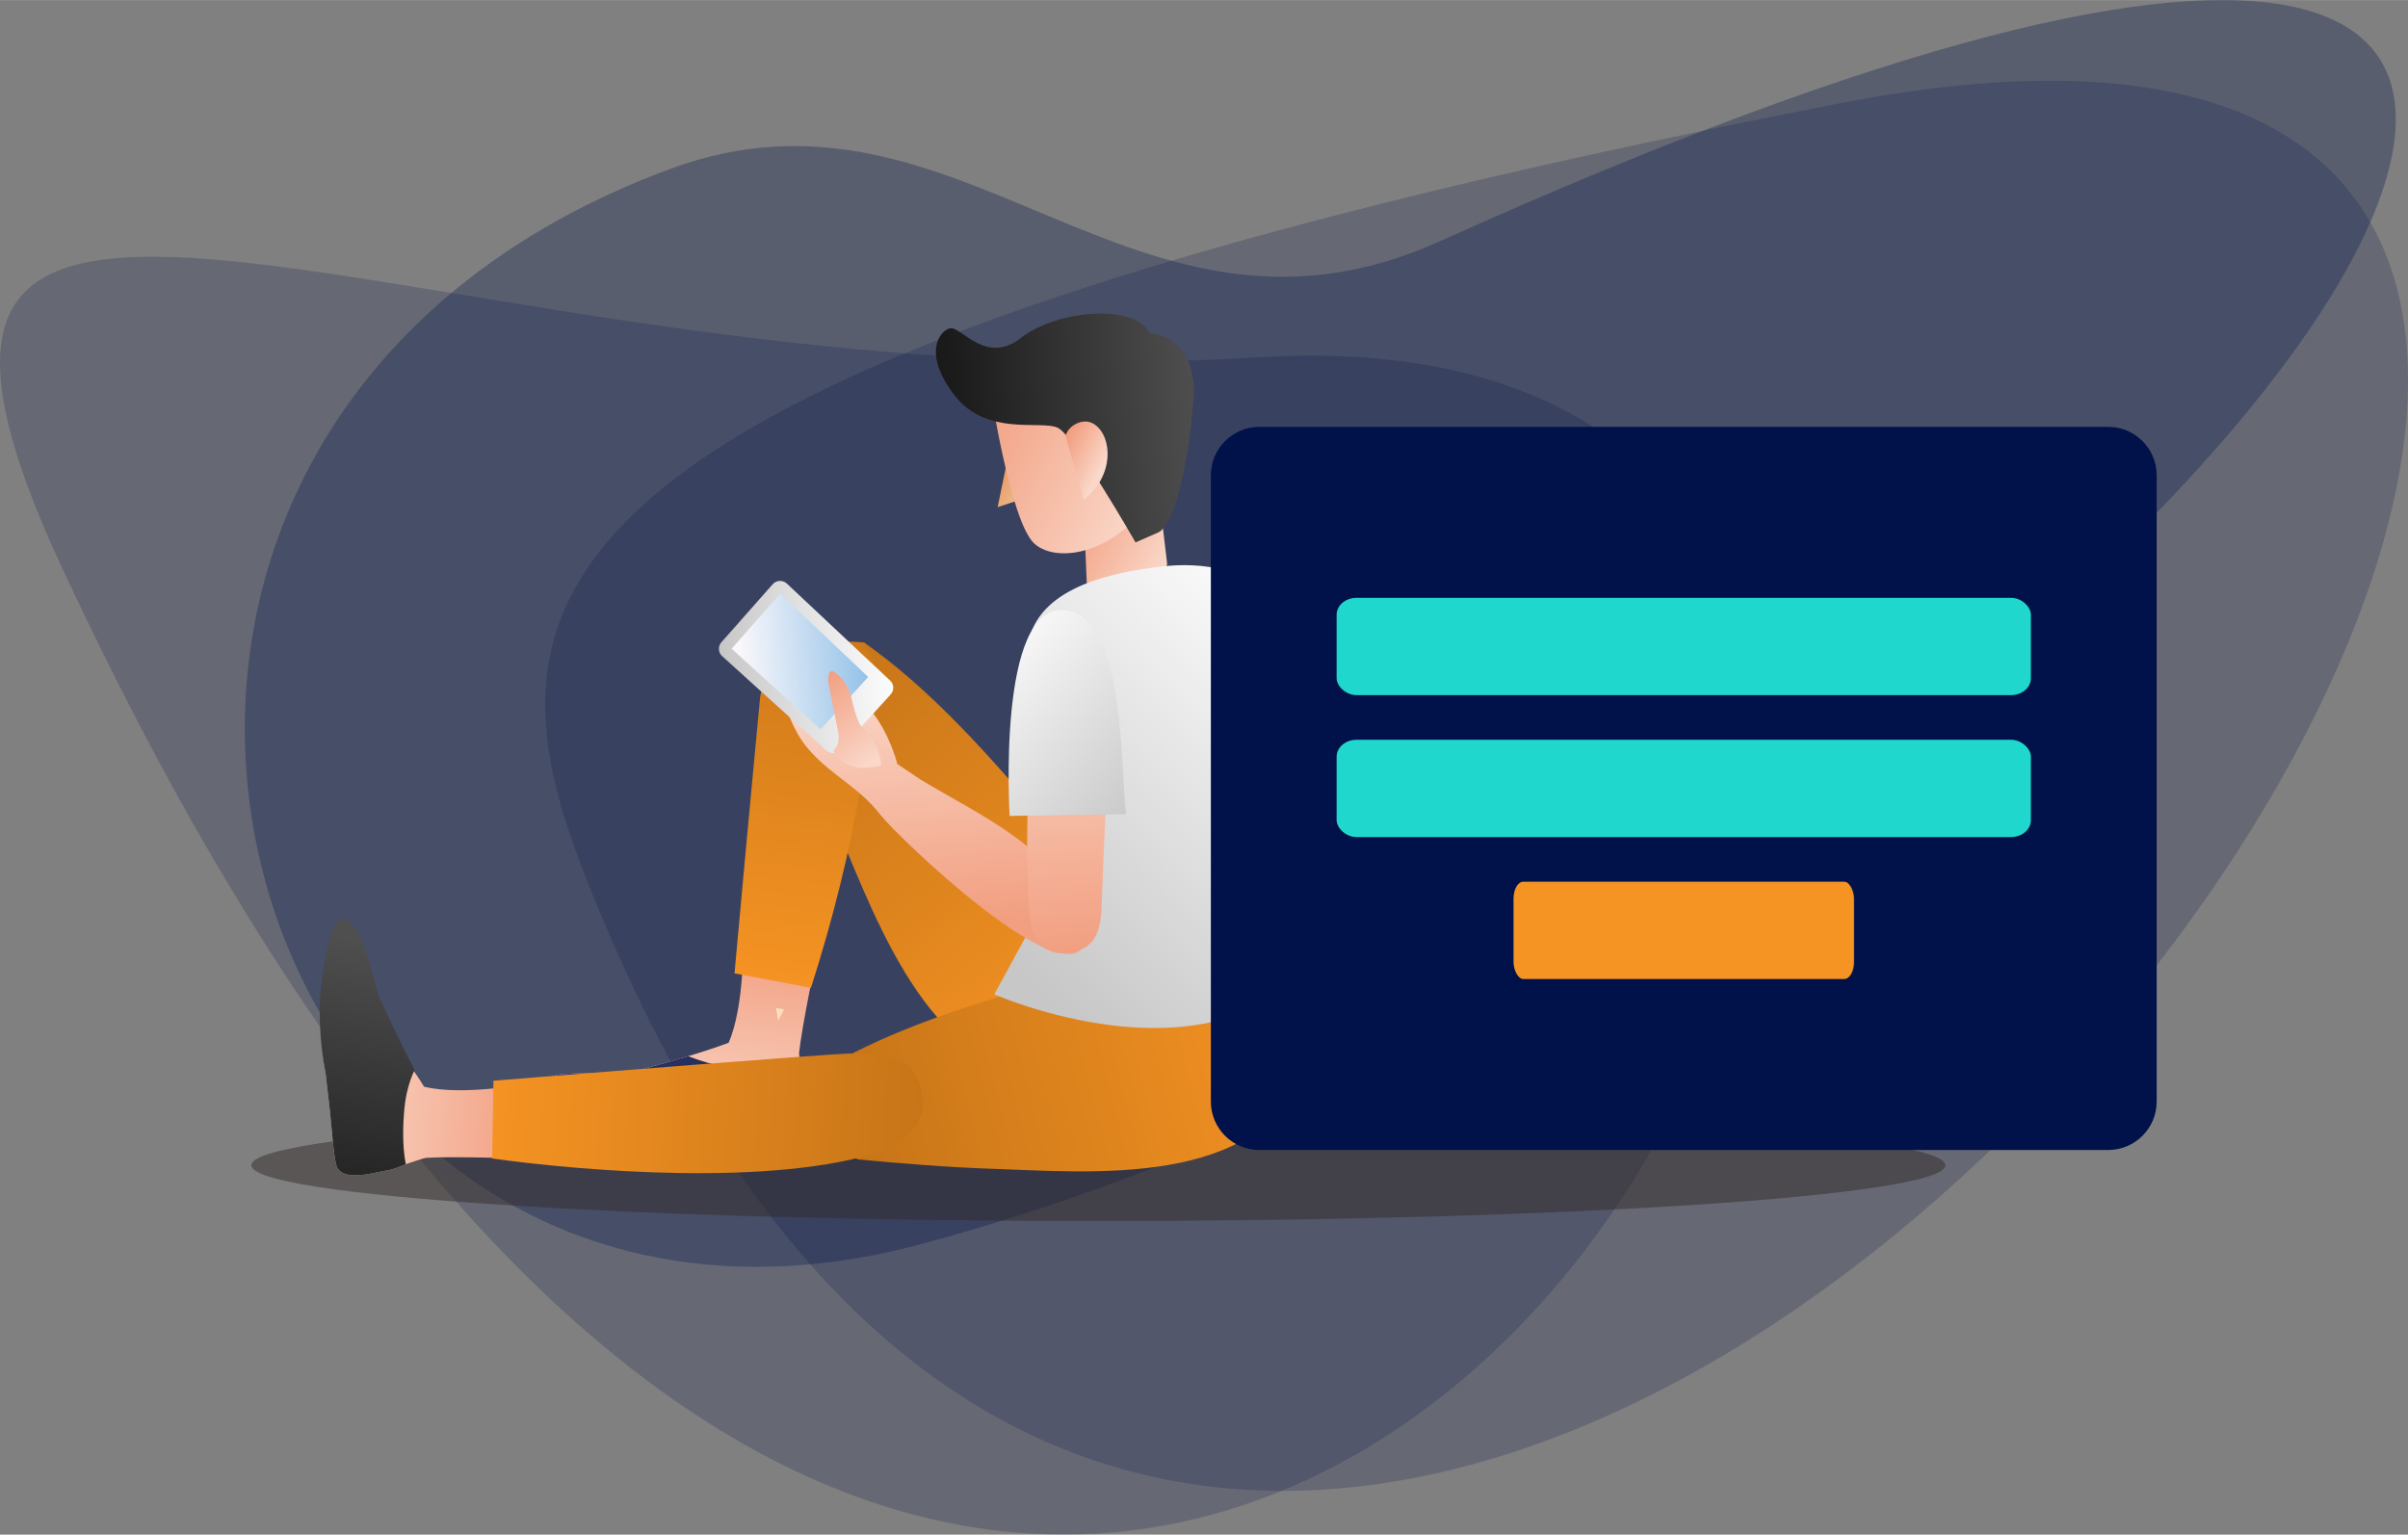 <?xml version="1.0" encoding="UTF-8"?>
<!DOCTYPE svg PUBLIC "-//W3C//DTD SVG 1.1//EN" "http://www.w3.org/Graphics/SVG/1.1/DTD/svg11.dtd">
<!-- Creator: CorelDRAW 2019 (64-Bit) -->
<svg xmlns="http://www.w3.org/2000/svg" xml:space="preserve" width="3.092in" height="1.971in" version="1.1" style="shape-rendering:geometricPrecision; text-rendering:geometricPrecision; image-rendering:optimizeQuality; fill-rule:evenodd; clip-rule:evenodd"
viewBox="0 0 1343.68 856.47"
 xmlns:xlink="http://www.w3.org/1999/xlink"
 xmlns:xodm="http://www.corel.com/coreldraw/odm/2003">
 <rect x="0" y="0" width="1343.68" height="856.47" fill="#808080" stroke="none"/>
 <defs>
  <style type="text/css">
   <![CDATA[
    .fil24 {fill:#001249}
    .fil25 {fill:#20D7CD}
    .fil26 {fill:#F59323}
    .fil6 {fill:#FCE0BE;fill-rule:nonzero}
    .fil1 {fill:#001249;fill-opacity:0.2}
    .fil0 {fill:#001249;fill-opacity:0.302}
    .fil2 {fill:#332C2B;fill-rule:nonzero;fill-opacity:0.502}
    .fil3 {fill:url(#id0)}
    .fil18 {fill:url(#id1)}
    .fil12 {fill:url(#id2)}
    .fil14 {fill:url(#id3)}
    .fil9 {fill:url(#id4)}
    .fil13 {fill:url(#id5)}
    .fil23 {fill:url(#id6)}
    .fil15 {fill:url(#id7)}
    .fil19 {fill:url(#id8)}
    .fil8 {fill:url(#id9)}
    .fil22 {fill:url(#id10)}
    .fil10 {fill:url(#id11)}
    .fil16 {fill:url(#id12)}
    .fil21 {fill:url(#id13)}
    .fil11 {fill:url(#id14)}
    .fil17 {fill:url(#id15)}
    .fil5 {fill:url(#id16)}
    .fil20 {fill:url(#id17)}
    .fil7 {fill:url(#id18)}
    .fil4 {fill:url(#id19)}
   ]]>
  </style>
  <linearGradient id="id0" gradientUnits="userSpaceOnUse" x1="611.94" y1="587.49" x2="440.83" y2="381.92">
   <stop offset="0" style="stop-opacity:1; stop-color:#F59323"/>
   <stop offset="1" style="stop-opacity:1; stop-color:#C77518"/>
  </linearGradient>
  <linearGradient id="id1" gradientUnits="userSpaceOnUse" x1="488.33" y1="424.76" x2="454.89" y2="381.01">
   <stop offset="0" style="stop-opacity:1; stop-color:#FAD8C9"/>
   <stop offset="1" style="stop-opacity:1; stop-color:#F29F81"/>
  </linearGradient>
  <linearGradient id="id2" gradientUnits="userSpaceOnUse" x1="664.79" y1="238.26" x2="532.47" y2="248.52">
   <stop offset="0" style="stop-opacity:1; stop-color:#4D4D4D"/>
   <stop offset="1" style="stop-opacity:1; stop-color:#1A1A1A"/>
  </linearGradient>
  <linearGradient id="id3" gradientUnits="userSpaceOnUse" x1="556.45" y1="529" x2="731.31" y2="349.05">
   <stop offset="0" style="stop-opacity:1; stop-color:#C7C7C7"/>
   <stop offset="1" style="stop-opacity:1; stop-color:#FCFCFC"/>
  </linearGradient>
  <linearGradient id="id4" gradientUnits="userSpaceOnUse" x1="572.2" y1="274.84" x2="556.45" y2="267.27">
   <stop offset="0" style="stop-opacity:1; stop-color:#E5C094"/>
   <stop offset="1" style="stop-opacity:1; stop-color:#EE9962"/>
  </linearGradient>
  <linearGradient id="id5" gradientUnits="userSpaceOnUse" xlink:href="#id1" x1="613.78" y1="263.27" x2="591.74" y2="251.66">
  </linearGradient>
  <linearGradient id="id6" gradientUnits="userSpaceOnUse" xlink:href="#id0" x1="274.78" y1="609.7" x2="513.53" y2="622.92">
  </linearGradient>
  <linearGradient id="id7" gradientUnits="userSpaceOnUse" xlink:href="#id1" x1="514.77" y1="376.1" x2="526.99" y2="514.67">
  </linearGradient>
  <linearGradient id="id8" gradientUnits="userSpaceOnUse" xlink:href="#id1" x1="589.49" y1="372.52" x2="601.15" y2="530.23">
  </linearGradient>
  <linearGradient id="id9" gradientUnits="userSpaceOnUse" xlink:href="#id0" x1="435.68" y1="549.27" x2="464.31" y2="318.37">
  </linearGradient>
  <linearGradient id="id10" gradientUnits="userSpaceOnUse" x1="217.43" y1="527.84" x2="195.12" y2="653.6">
   <stop offset="0" style="stop-opacity:1; stop-color:#4F4F4F"/>
   <stop offset="1" style="stop-opacity:1; stop-color:#262626"/>
  </linearGradient>
  <linearGradient id="id11" gradientUnits="userSpaceOnUse" xlink:href="#id1" x1="656.67" y1="303.79" x2="603.42" y2="278.7">
  </linearGradient>
  <linearGradient id="id12" gradientUnits="userSpaceOnUse" xlink:href="#id3" x1="402.78" y1="375.82" x2="496.74" y2="368.72">
  </linearGradient>
  <linearGradient id="id13" gradientUnits="userSpaceOnUse" xlink:href="#id1" x1="183.45" y1="595.16" x2="297.97" y2="601.51">
  </linearGradient>
  <linearGradient id="id14" gradientUnits="userSpaceOnUse" xlink:href="#id1" x1="647.44" y1="266.21" x2="549.2" y2="221.71">
  </linearGradient>
  <linearGradient id="id15" gradientUnits="userSpaceOnUse" x1="409.01" y1="372.05" x2="483.59" y2="366.41">
   <stop offset="0" style="stop-opacity:1; stop-color:#FAF8FB"/>
   <stop offset="0.051" style="stop-opacity:1; stop-color:#FAF8FB"/>
   <stop offset="1" style="stop-opacity:1; stop-color:#95C2E8"/>
  </linearGradient>
  <linearGradient id="id16" gradientUnits="userSpaceOnUse" xlink:href="#id1" x1="374.44" y1="633.39" x2="387.96" y2="521.34">
  </linearGradient>
  <linearGradient id="id17" gradientUnits="userSpaceOnUse" xlink:href="#id3" x1="641.98" y1="452.27" x2="545.48" y2="362.01">
  </linearGradient>
  <linearGradient id="id18" gradientUnits="userSpaceOnUse" x1="304.63" y1="599.53" x2="448.64" y2="617.76">
   <stop offset="0" style="stop-opacity:1; stop-color:#2C357E"/>
   <stop offset="1" style="stop-opacity:1; stop-color:#222A44"/>
  </linearGradient>
  <linearGradient id="id19" gradientUnits="userSpaceOnUse" xlink:href="#id0" x1="732.12" y1="568.77" x2="476.47" y2="634.02">
  </linearGradient>
 </defs>
 <g id="Layer_x0020_1">
  <g id="_2097899813104">
   <path class="fil0" d="M513.44 694.5c-381.62,102.25 -548,-449.13 -139.54,-600.23 163.45,-60.47 258.04,117.62 429.39,40.42 1011.53,-455.75 395.44,376.19 -289.85,559.81z"/>
   <path class="fil1" d="M1026.74 57.59c-789.07,153.4 -760.16,290.21 -689.5,457.48 411.9,975.09 1557.39,-626.21 689.5,-457.48z"/>
   <path class="fil1" d="M700.26 199.44c-450.77,28.22 -816.34,-206.82 -665.88,116.9 604.28,1300.1 1371.55,-161.07 665.88,-116.9z"/>
   <path class="fil2" d="M1085.56 650.33c0,17.19 -211.62,31.12 -472.66,31.12 -261.04,0 -472.66,-13.93 -472.66,-31.12 0,-17.19 211.62,-31.12 472.66,-31.12 261.04,0 472.66,13.94 472.66,31.12z"/>
   <path class="fil3" d="M482.39 358.72c33.87,23.91 62.44,55.2 89.55,86.32 13.47,15.46 53.92,79.46 66.25,95.87 23.35,31.07 12.42,30.58 -29.33,52.87 -5.28,2.82 -11.06,4.56 -17.01,5.17 -70.1,7.13 -102.47,-84.73 -123.53,-134.13 -9.14,-21.45 -19.03,-47.96 -26.81,-69.95 6.07,-39.19 40.88,-36.16 40.88,-36.16z"/>
   <path class="fil4" d="M463.03 594.73c35.98,-20.6 76.4,-33.29 116.07,-44.72 19.7,-5.68 94.79,-15.32 114.88,-19.57 38.03,-8.04 32.97,1.66 35.54,48.91 0.32,5.98 -0.53,11.96 -2.5,17.61 -23.14,66.55 -120.08,57.09 -173.75,55.33 -23.3,-0.77 -51.51,-3 -74.72,-5.23 -32.96,-22.05 -15.52,-52.33 -15.52,-52.33z"/>
   <path class="fil5" d="M449.09 609.72c0.05,-3.46 -0.94,-7.07 -1.68,-10.54 -0.21,-0.99 -1.63,-10.53 -1.52,-11.57 1.58,-15.1 10.22,-56.19 10.22,-56.19l-41.4 -6.52c0,0 0.75,36.77 -8.13,57.04l0.05 0.01c-19.81,7.54 -54.5,16.43 -54.5,16.43 0,0 -37.88,0.69 -39.94,1.25 -2.06,0.56 -7.07,1.18 -13.3,5.46 0,0 -5.7,8.94 39.49,22.9 0,0 19.35,7.3 52.13,6.89 7.03,0.4 14.06,0.79 21.09,1.19 7.22,0.4 28.73,2.8 31.82,1.14 1.19,-0.64 2.04,-1.35 2.65,-2.13 4.7,-5.99 2.89,-18.17 3.02,-25.37z"/>
   <path class="fil6" d="M432.98 562.61c0.51,2.37 0.9,4.76 1.22,7.16 1.13,-2.13 2.22,-4.28 3.29,-6.44l-4.51 -0.72z"/>
   <path class="fil7" d="M447.41 599.19c-0.12,-0.57 -0.65,-4.01 -1.05,-7 -1.71,0.63 -3.39,1.21 -5.03,1.76 -18.96,6.32 -37.95,2.66 -56.26,-4.08l-0.98 -0.42c-16.29,4.92 -31.95,8.94 -31.95,8.94 0,0 -37.88,0.69 -39.94,1.26 -2.06,0.56 -7.07,1.18 -13.3,5.46 0,0 -5.7,8.94 39.49,22.9 0,0 19.35,7.3 52.13,6.89 7.03,0.4 14.06,0.79 21.09,1.19 7.22,0.4 28.73,2.8 31.82,1.14 1.19,-0.64 2.04,-1.35 2.65,-2.13 4.7,-5.99 2.89,-18.17 3.02,-25.37 0.05,-3.46 -0.94,-7.07 -1.68,-10.54z"/>
   <path class="fil8" d="M460.93 358.42l-0.34 -0.01c-18.81,-0.57 -34.81,13.63 -36.6,32.36 -4.4,45.85 -10.61,113.75 -14.13,152.48l42.65 8.08c12.23,-38.24 22.14,-77.54 28.55,-117.23 2.79,-17.24 5.67,-45.65 6.33,-63.1 0.12,-3.23 -5.17,-8.77 -5,-12.3 -8.7,-1.24 -12.06,-0.01 -21.47,-0.3z"/>
   <polygon class="fil9" points="562.56,254.57 570.46,278.47 556.68,283.03 "/>
   <path class="fil10" d="M604.31 277.47c0.44,7.8 2.36,53.7 2.36,53.7 5.1,4.97 28.05,5.18 37.05,-3.69 7.17,-7.05 7.54,-12.93 7.54,-12.93l-7.86 -66.65 -39.09 29.57z"/>
   <path class="fil11" d="M636.19 197.49l4.31 23.64 6.57 36.07 1.85 10.15c-20.21,41.19 -58.28,48.26 -71.73,36.03 -13.44,-12.22 -24.73,-86.99 -24.73,-86.99l83.73 -18.9z"/>
   <path class="fil12" d="M633.63 302.7c0,0 -33.93,-59.54 -43.41,-63.99 -9.48,-4.45 -39.38,5.09 -57.42,-17.93 -17.81,-22.71 -9.08,-35.89 -2.84,-37.56 6.23,-1.66 19.84,20.92 39.76,5.35 20.27,-15.85 63.83,-19.15 71.8,-2.65 0,0 27.46,0.71 24.34,38.32 -3.12,37.61 -11.04,69.62 -19.92,73.08l-12.32 5.38z"/>
   <path class="fil13" d="M610.79 236.86c9.96,6.83 11.19,28.65 -6.02,42.03l-10.12 -35.2c0.55,-5.59 9.6,-11.33 16.15,-6.84z"/>
   <path class="fil14" d="M648.35 316.14c-25.89,3.04 -66.61,10.64 -74.11,40.5 -4,15.91 -3.44,32.92 -0.58,48.98 2.24,12.6 4.3,25.22 5.79,37.94 2.51,21.49 5.53,45.69 -0.37,66.9l-24.27 44.47c0,0 117.84,51.99 176.27,-16.87 0,0 -3.71,-171.49 -31.1,-211.65 -3.33,-4.89 -11.69,-7.07 -16.92,-8.36 -11.57,-2.86 -23.21,-3.26 -34.72,-1.9z"/>
   <path class="fil15" d="M435.48 381.24c0,0 2.79,22.18 15.79,37.04 13,14.87 27.84,20.76 40.02,36.47 9.58,12.35 104.85,103.74 114.54,70.42 1.27,-4.37 -0.3,-9.01 -2.03,-13.22 -16.17,-39.39 -55.55,-56.06 -89.97,-76.78l-13.06 -8.73c0,0 -5.67,-22.44 -19.45,-34.82l-45.84 -10.38z"/>
   <path class="fil16" d="M431.17 326.05l-28.63 32.4c-2,2.27 -1.81,5.71 0.43,7.74l58.17 52.67c2.26,2.04 5.74,1.88 7.78,-0.38l28.09 -30.95c2.02,-2.22 1.89,-5.66 -0.31,-7.72l-57.63 -54.12c-2.26,-2.13 -5.85,-1.96 -7.91,0.37z"/>
   <polygon class="fil17" points="408.25,362.01 457.86,407.08 484.45,377.79 435.38,331.31 "/>
   <path class="fil18" d="M465.03 418.72c0,0 4.35,-2.63 2.56,-10.89 -1.79,-8.26 -5.58,-27.75 -5.58,-27.75 0,0 0.06,-6.96 2.81,-5.43 2.76,1.54 8.71,5.84 11.02,17.93 0,0 2.4,10.4 5.07,13.07 2.68,2.67 9.67,9.93 10.93,21.42 0,0 -19.61,6.62 -26.81,-8.34z"/>
   <path class="fil19" d="M609.92 524.68c4,-5.35 4.59,-12.93 4.86,-20.92 0.66,-19.46 1.61,-38.89 2.47,-58.33 0.38,-8.66 0.76,-17.33 1.06,-25.99 0.59,-17.7 1.79,-43.7 -21.37,-47.93 -5.27,-0.96 -12.11,2.93 -15.39,6.53 -2.47,2.71 -3.99,6.47 -4.92,10.71 -2,9 -1.4,20.15 -1.84,27.97 -0.89,16.05 -1.5,32.14 -1.6,48.26 -0.07,10.36 -0.01,20.74 0.55,31.13 0.46,8.56 0.17,19.36 4.1,27.36 4.19,8.54 14.53,9.83 22.2,7.63 4.61,-1.31 7.75,-3.55 9.9,-6.43z"/>
   <path class="fil20" d="M628.29 454.35c-3.19,-24.02 0.18,-110.31 -34.22,-113.83 -38.05,-3.9 -30.68,114.86 -30.68,114.86l64.9 -1.03z"/>
   <path class="fil21" d="M216.51 653.11c3.42,-0.53 6.81,-2.13 10.1,-3.44 0.94,-0.37 10.1,-3.4 11.14,-3.47 15.15,-1.01 57.11,0.51 57.11,0.51l-0.62 -41.91c0,0 -36.11,6.99 -57.59,1.69l0 0.05c-10.8,-18.24 -34.25,-43.1 -34.25,-43.1 0,0 -7.95,-20.28 -8.85,-22.23 -0.91,-1.94 5.6,-6.67 0.32,-12.08 0,0 -1.02,-28.06 -7.09,18.84 0,0 -11.01,19.45 -5.03,51.68 0.81,6.99 1.61,13.99 2.42,20.98 0.82,7.18 2.11,28.79 4.28,31.55 0.84,1.07 1.68,1.79 2.55,2.25 6.7,3.6 18.39,-0.24 25.51,-1.35z"/>
   <path class="fil22" d="M226.41 649.75c-1.97,-10.57 -1.63,-22.05 -0.69,-31.54 0.67,-6.79 2.44,-14.42 5.65,-21.09 -9.74,-18.23 -20.18,-41.48 -20.18,-41.48 0,0 -7.4,-26.65 -8.31,-28.59 -0.9,-1.94 -2.37,-6.77 -7.64,-12.17 0,0 -9.5,-14.65 -15.57,32.25 0,0 -3.9,20.32 2.08,52.55 0.81,6.99 1.61,13.99 2.42,20.98 0.83,7.18 2.12,28.79 4.28,31.55 0.84,1.07 1.68,1.79 2.55,2.25 6.7,3.6 18.39,-0.24 25.51,-1.35 3.35,-0.52 6.66,-2.06 9.9,-3.36z"/>
   <path class="fil23" d="M274.63 646.56c49.39,6.88 157.84,16.31 219.1,-4.62 9.63,-3.29 19.96,-13.08 21.04,-23.67 0.83,-8.19 -2.57,-20.19 -9.61,-25.14 -5.82,-4.09 -25.13,-5.45 -31.85,-5.15 -19.03,0.86 -140.55,10.55 -197.96,15.17l-0.72 43.41z"/>
   <path class="fil24" d="M1176.38 238.21l-473.65 0c-14.94,0 -27.06,12.11 -27.06,27.05l0 349.49c0,14.96 12.11,27.07 27.06,27.07l473.65 0c14.94,0 27.06,-12.12 27.06,-27.07l0 -349.49c0,-14.94 -12.12,-27.05 -27.06,-27.05z"/>
   <rect class="fil25" x="745.85" y="333.64" width="387.42" height="54.31" rx="11.09" ry="9.44"/>
   <rect class="fil25" x="745.85" y="412.86" width="387.42" height="54.31" rx="11.09" ry="9.44"/>
   <rect class="fil26" x="844.56" y="492.08" width="189.99" height="54.31" rx="5.44" ry="9.44"/>
  </g>
 </g>
</svg>
